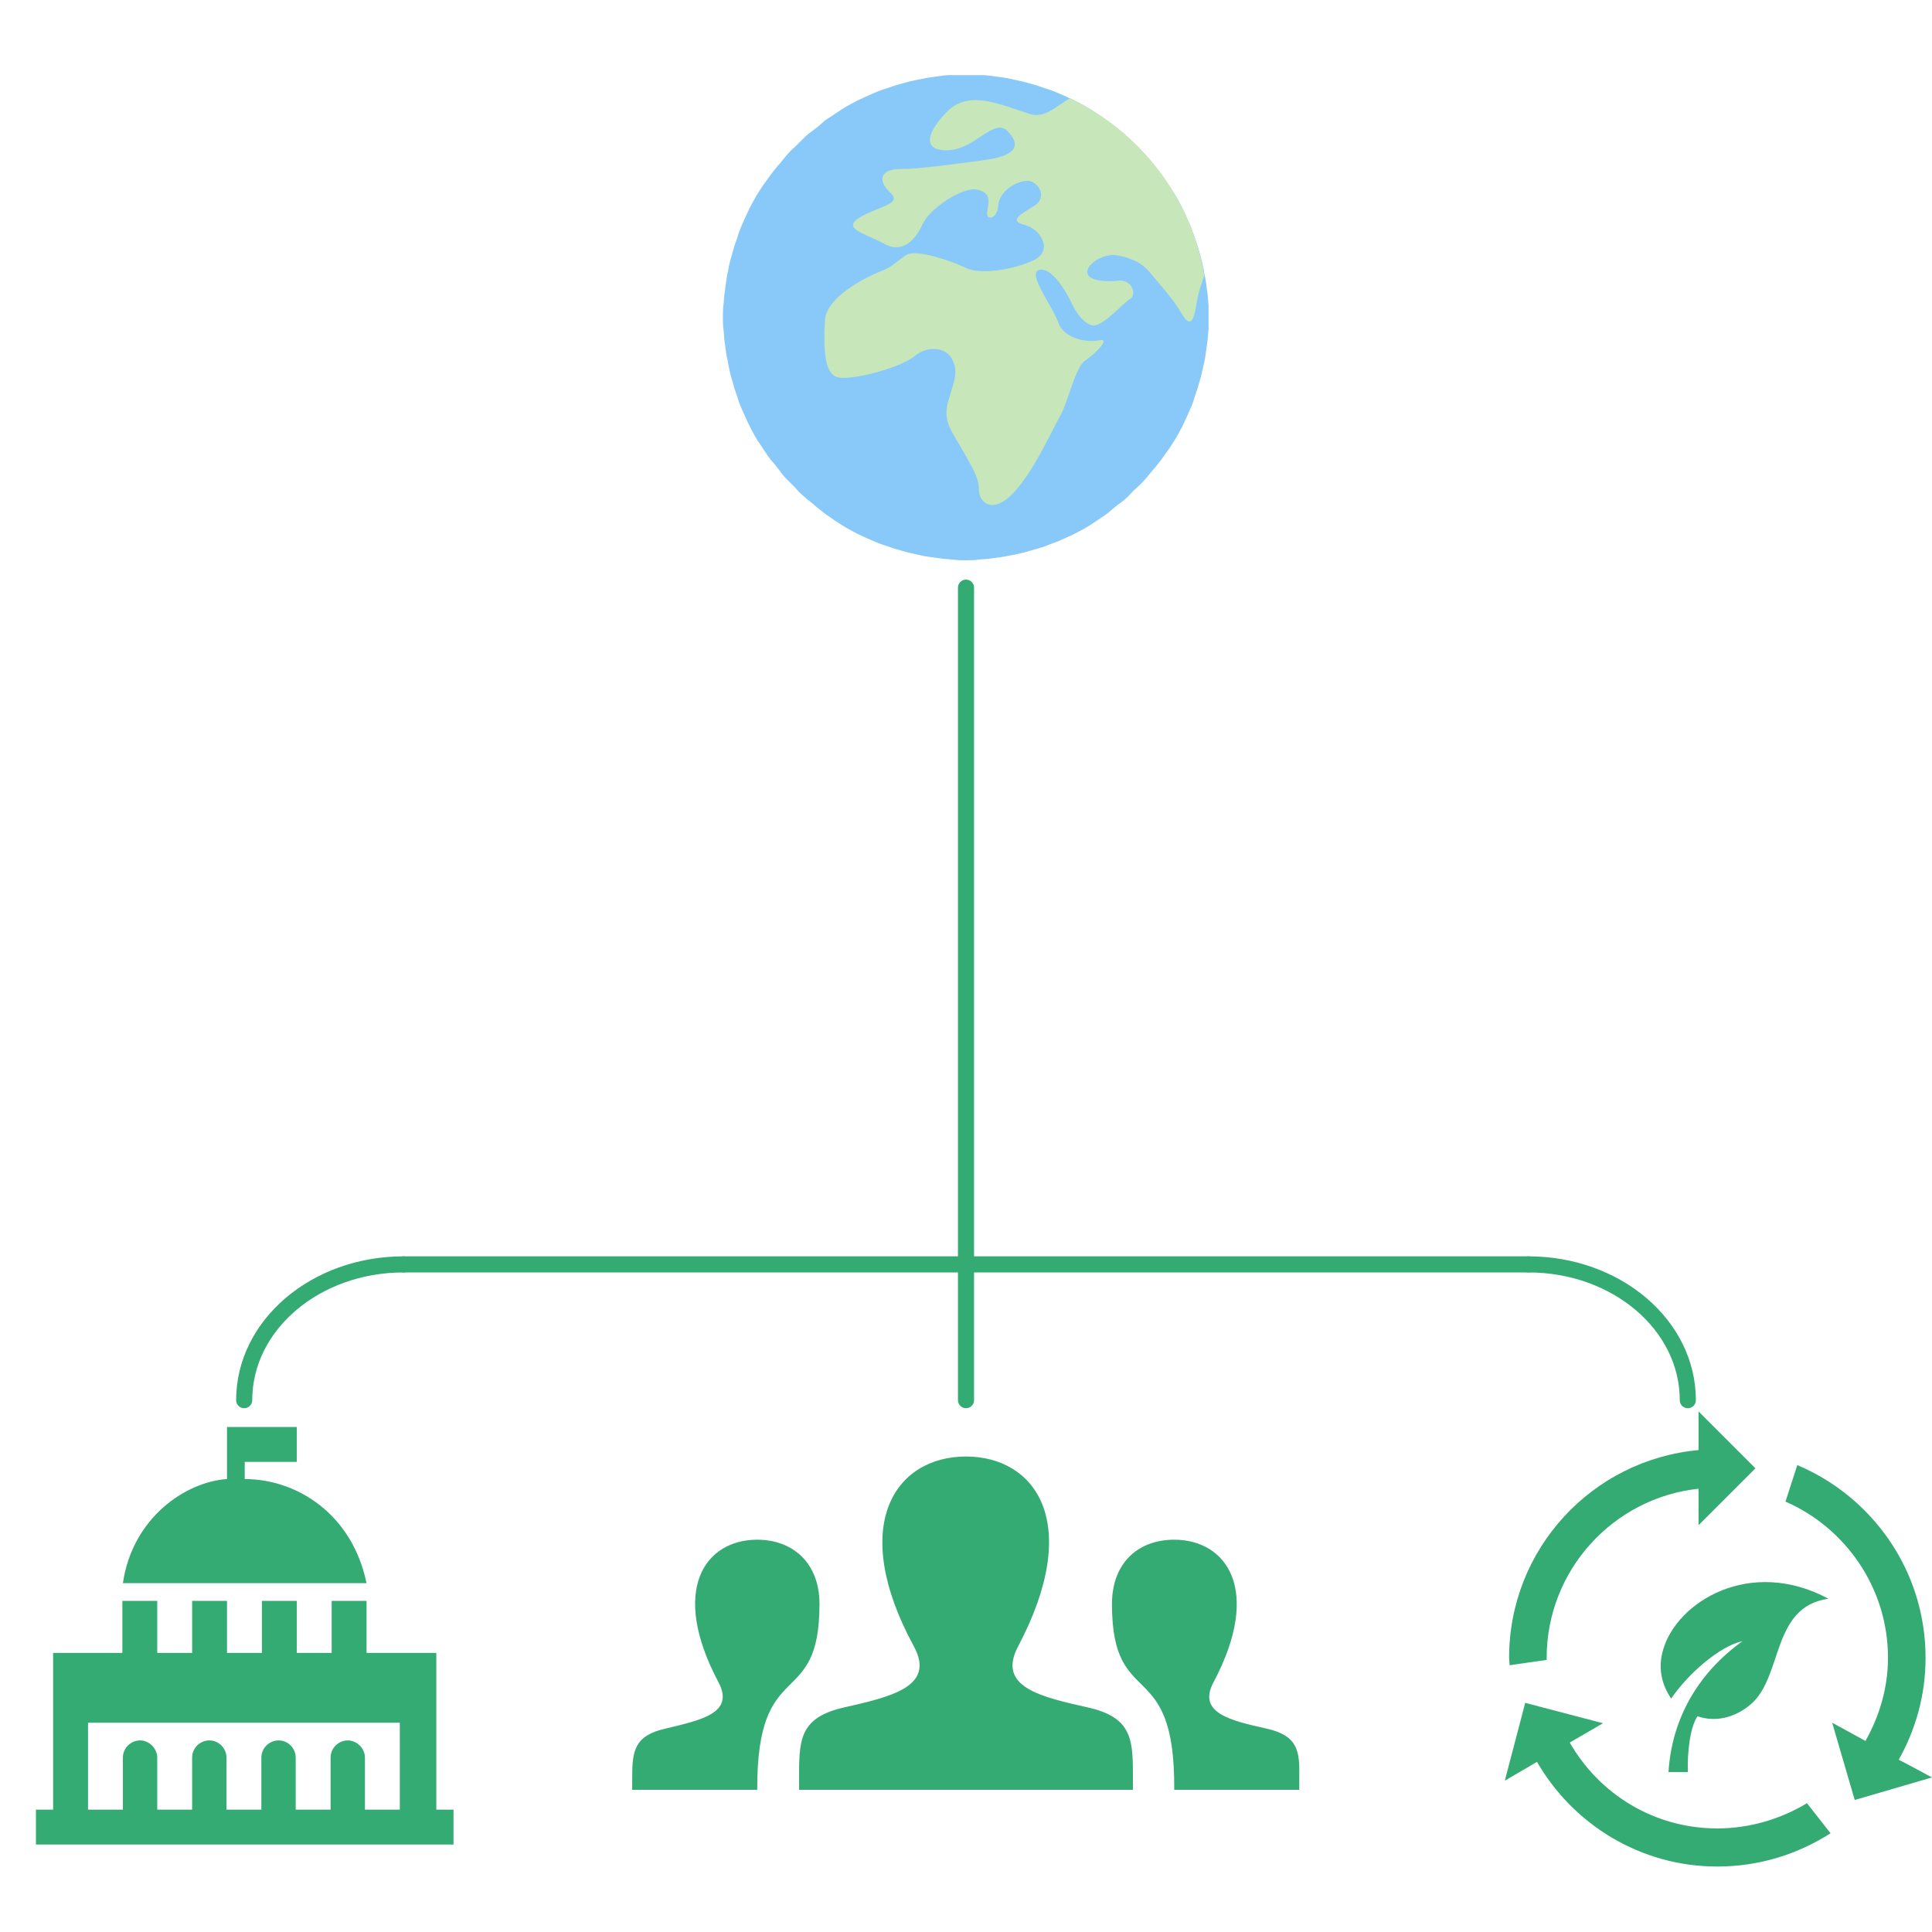 <?xml version="1.0" encoding="utf-8"?>
<!-- Generator: Adobe Illustrator 25.0.1, SVG Export Plug-In . SVG Version: 6.00 Build 0)  -->
<svg version="1.1" id="Layer_1" xmlns="http://www.w3.org/2000/svg" xmlns:xlink="http://www.w3.org/1999/xlink" x="0px" y="0px"
	 viewBox="0 0 360 360" style="enable-background:new 0 0 360 360;" xml:space="preserve">
<style type="text/css">
	.st0{fill:none;stroke:#34AB72;stroke-width:3;stroke-linecap:round;stroke-miterlimit:10;}
	.st1{clip-path:url(#SVGID_2_);}
	.st2{fill:#88C9F9;}
	.st3{fill:#C7E6BA;}
	.st4{fill-rule:evenodd;clip-rule:evenodd;fill:#34AB72;}
	.st5{fill:#34AB72;}
</style>
<path class="st0" d="M270.8,210.5"/>
<g>
	<line class="st0" x1="180" y1="109.5" x2="180" y2="235.6"/>
	<line class="st0" x1="75.2" y1="235.6" x2="284.8" y2="235.6"/>
	<path class="st0" d="M45.5,260.9c0-14,13.3-25.3,29.7-25.3"/>
	<path class="st0" d="M314.5,260.9c0-14-13.3-25.3-29.7-25.3"/>
	<line class="st0" x1="180" y1="260.9" x2="180" y2="235.6"/>
</g>
<g>
	<g>
		<g>
			<defs>
				<rect id="SVGID_1_" x="134.7" y="14" width="90.5" height="90.5"/>
			</defs>
			<clipPath id="SVGID_2_">
				<use xlink:href="#SVGID_1_"  style="overflow:visible;"/>
			</clipPath>
			<g class="st1">
				<path class="st2" d="M225.3,59.1c0,0.8,0,1.5-0.1,2.2c-0.1,0.7-0.1,1.5-0.2,2.2c-0.1,0.8-0.2,1.5-0.3,2.2s-0.2,1.4-0.4,2.2
					c-0.2,0.8-0.3,1.4-0.5,2.2c-0.2,0.7-0.4,1.4-0.6,2.1c-0.2,0.7-0.5,1.4-0.7,2.1c-0.2,0.8-0.5,1.4-0.8,2.1c-0.3,0.7-0.6,1.4-0.9,2
					c-0.3,0.7-0.6,1.3-1,2c-0.3,0.6-0.7,1.3-1.1,1.9s-0.8,1.3-1.2,1.8c-0.4,0.6-0.9,1.2-1.3,1.8c-0.5,0.6-0.9,1.2-1.4,1.7
					c-0.5,0.6-1,1.2-1.4,1.7c-0.5,0.5-1,1.1-1.6,1.6c-0.6,0.5-1,1-1.6,1.6c-0.5,0.5-1.1,1-1.7,1.4c-0.6,0.5-1.2,0.9-1.7,1.4
					c-0.6,0.5-1.2,0.9-1.8,1.3c-0.6,0.4-1.2,0.8-1.8,1.2c-0.6,0.4-1.3,0.8-1.9,1.1c-0.6,0.3-1.3,0.7-2,1c-0.7,0.3-1.3,0.6-2,0.9
					c-0.7,0.3-1.4,0.5-2.1,0.8c-0.7,0.3-1.4,0.5-2.1,0.7c-0.8,0.2-1.4,0.4-2.1,0.6c-0.7,0.2-1.4,0.3-2.2,0.5
					c-0.8,0.1-1.4,0.3-2.2,0.4c-0.8,0.1-1.4,0.2-2.2,0.3c-0.8,0.1-1.5,0.1-2.2,0.2c-0.7,0.1-1.5,0.1-2.2,0.1c-0.7,0-1.5,0-2.2-0.1
					c-0.7-0.1-1.5-0.1-2.2-0.2c-0.8-0.1-1.4-0.2-2.2-0.3c-0.8-0.1-1.4-0.2-2.2-0.4c-0.8-0.2-1.4-0.3-2.2-0.5
					c-0.7-0.2-1.4-0.4-2.1-0.6c-0.7-0.2-1.4-0.5-2.1-0.7c-0.7-0.2-1.4-0.5-2.1-0.8c-0.7-0.3-1.4-0.6-2-0.9c-0.7-0.3-1.3-0.6-2-1
					c-0.6-0.3-1.3-0.7-1.9-1.1c-0.6-0.4-1.3-0.8-1.8-1.2c-0.6-0.4-1.2-0.8-1.8-1.3c-0.6-0.5-1.2-0.9-1.7-1.4
					c-0.6-0.5-1.2-0.9-1.7-1.4c-0.6-0.5-1.1-1-1.6-1.6c-0.5-0.5-1-1-1.6-1.6c-0.5-0.5-1-1.1-1.4-1.7c-0.5-0.6-0.9-1.2-1.4-1.7
					c-0.5-0.6-0.9-1.2-1.3-1.8c-0.4-0.6-0.8-1.3-1.2-1.8c-0.4-0.6-0.8-1.3-1.1-1.9s-0.7-1.3-1-2c-0.3-0.7-0.6-1.3-0.9-2
					c-0.3-0.7-0.6-1.4-0.8-2.1c-0.2-0.7-0.5-1.4-0.7-2.1c-0.2-0.8-0.4-1.4-0.6-2.1s-0.3-1.4-0.5-2.2c-0.1-0.8-0.3-1.4-0.4-2.2
					c-0.1-0.8-0.2-1.4-0.3-2.2c-0.1-0.8-0.1-1.5-0.2-2.2c-0.1-0.7-0.1-1.5-0.1-2.2c0-0.8,0-1.5,0.1-2.2c0.1-0.7,0.1-1.5,0.2-2.2
					c0.1-0.8,0.2-1.4,0.3-2.2c0.1-0.8,0.2-1.4,0.4-2.2c0.1-0.8,0.3-1.4,0.5-2.2c0.2-0.7,0.4-1.4,0.6-2.1c0.2-0.7,0.5-1.4,0.7-2.1
					c0.2-0.7,0.5-1.4,0.8-2.1c0.3-0.7,0.6-1.4,0.9-2c0.3-0.7,0.6-1.3,1-2s0.7-1.3,1.1-1.9c0.4-0.6,0.8-1.3,1.2-1.8
					c0.4-0.6,0.9-1.2,1.3-1.8c0.5-0.6,0.9-1.2,1.4-1.7c0.5-0.6,1-1.2,1.4-1.7c0.5-0.6,1-1.1,1.6-1.6c0.5-0.5,1-1,1.6-1.6
					c0.5-0.5,1.1-1,1.7-1.4c0.6-0.5,1.2-0.9,1.7-1.4s1.2-0.9,1.8-1.3c0.6-0.4,1.2-0.8,1.8-1.2c0.6-0.4,1.3-0.8,1.9-1.1
					c0.6-0.3,1.3-0.7,2-1c0.7-0.3,1.3-0.6,2-0.9c0.7-0.3,1.4-0.6,2.1-0.8c0.7-0.2,1.4-0.5,2.1-0.7c0.7-0.2,1.4-0.4,2.1-0.6
					s1.4-0.3,2.2-0.5c0.8-0.1,1.4-0.3,2.2-0.4c0.8-0.1,1.4-0.2,2.2-0.3c0.8-0.1,1.5-0.1,2.2-0.2c0.7-0.1,1.5-0.1,2.2-0.1
					c0.7,0,1.5,0,2.2,0.1c0.7,0.1,1.5,0.1,2.2,0.2c0.8,0.1,1.4,0.2,2.2,0.3c0.8,0.1,1.4,0.2,2.2,0.4c0.8,0.2,1.4,0.3,2.2,0.5
					c0.7,0.2,1.4,0.4,2.1,0.6c0.7,0.2,1.4,0.5,2.1,0.7c0.7,0.2,1.4,0.5,2.1,0.8c0.7,0.3,1.4,0.6,2,0.9c0.7,0.3,1.3,0.6,2,1
					c0.6,0.3,1.3,0.7,1.9,1.1c0.6,0.4,1.3,0.8,1.8,1.2c0.6,0.4,1.2,0.9,1.8,1.3c0.6,0.5,1.2,0.9,1.7,1.4c0.6,0.5,1.2,1,1.7,1.4
					c0.5,0.5,1.1,1,1.6,1.6c0.5,0.5,1,1,1.6,1.6c0.5,0.5,1,1.1,1.4,1.7c0.5,0.6,0.9,1.2,1.4,1.7c0.5,0.6,0.9,1.2,1.3,1.8
					c0.4,0.6,0.8,1.2,1.2,1.8s0.8,1.3,1.1,1.9c0.3,0.6,0.7,1.3,1,2c0.3,0.7,0.6,1.3,0.9,2c0.3,0.7,0.5,1.4,0.8,2.1
					c0.2,0.7,0.5,1.4,0.7,2.1c0.2,0.7,0.4,1.4,0.6,2.1c0.2,0.7,0.3,1.4,0.5,2.2c0.1,0.8,0.3,1.4,0.4,2.2c0.1,0.8,0.2,1.4,0.3,2.2
					c0.1,0.8,0.1,1.5,0.2,2.2C225.3,57.6,225.3,58.5,225.3,59.1z"/>
			</g>
		</g>
	</g>
	<path class="st3" d="M199.4,18.3c-2.6,1.4-4.7,3.9-7.6,2.9c-4.7-1.4-11-4.6-15.1-0.6s-5,7.6,0,7.4c5-0.2,8.5-6.1,11-3.6
		c2.5,2.5,1.9,4.6-4.1,5.4c-5.9,0.8-12.4,1.7-15.9,1.7c-3.5,0-4.3,2-1.9,4.3c2.4,2.2-1.4,2.4-5.4,4.6c-3.9,2.2,0.9,3.1,4.3,5
		c3.3,1.9,5.8-0.5,7.2-3.6c1.4-3.1,7.5-6.9,10-6.5c2.5,0.5,2.5,1.7,2.1,3.9c-0.5,2.2,1.9,1.6,2-0.9c0.2-2.5,3-4.4,5.2-4.6
		s4.1,3,1.6,4.6c-2.5,1.6-5,2.8-1.9,3.6c3.1,0.8,5.4,4.8,1.7,6.6c-3.6,1.7-9.9,2.8-12.7,1.4c-2.8-1.4-9.3-3.5-11-2.4s-2.7,2.3-4.7,3
		c-2,0.8-10.4,4.6-10.5,9.4c-0.2,4.8-0.3,10.4,3,10.5c3.3,0.2,11.3-2,13.8-4.1c2.5-2,5.9-1.6,7,0.8c1.1,2.4,0.3,3.8-0.8,7.6
		c-1.1,3.8,0.7,5.7,2.5,8.9c1.8,3.3,3.2,5.2,3.2,7.6c0,2.4,2.5,4.7,6.3,0.8c3.8-3.9,7.2-11.6,8.8-14.4s2.8-9.1,4.7-10.4
		c1.9-1.3,4.8-4.2,2.7-3.8c-2.2,0.5-6.6-0.2-7.7-3.3c-1.1-3.1-5.8-9.1-3.6-9.8c2.2-0.6,4.7,3.5,5.7,5.4c0.9,2,2.2,4.3,4.1,4.9
		c1.9,0.6,5.9-4.2,7.2-4.9c1.3-0.8,0.3-3.7-2.2-3.4c-2.5,0.3-5.8,0-5.8-1.6c0-1.6,3.1-3.6,5.7-3.1c2.5,0.5,4.4,1.3,5.9,3.1
		c1.6,1.9,4.7,5.4,5.9,7.6c1.3,2.2,2.2,2.5,2.8-1.4c0.4-2.6,1-4,1.5-5.6C222,36.8,212.4,24.5,199.4,18.3z"/>
</g>
<path class="st4" d="M9.9,343.7H6.7v-6.5h3.2l0-29.2h12.9v-9.7h6.5v9.7h6.5v-9.7h6.5v9.7h6.5v-9.7h6.5v9.7h6.5v-9.7h6.5v9.7h13v29.2
	h3.2v6.5H9.9z M74.7,321H16.4v16.2h6.5v-9.7c0-1.8,1.5-3.2,3.2-3.2s3.2,1.5,3.2,3.2v9.7h6.5v-9.7c0-1.8,1.5-3.2,3.2-3.2
	c1.8,0,3.2,1.5,3.2,3.2v9.7h6.5v-9.7c0-1.8,1.5-3.2,3.2-3.2c1.8,0,3.2,1.5,3.2,3.2v9.7h6.5v-9.7c0-1.8,1.5-3.2,3.2-3.2
	s3.2,1.5,3.2,3.2v9.7h6.5V321z M55.3,272.4h-9.7v3.2c9.6,0,20,6.4,22.7,19.4H22.9c1.8-12.3,11.8-18.9,19.4-19.4v-9.7h13V272.4z"/>
<path class="st5" d="M211.1,333.5h-62.2l0-3.2c0-6.5,0.5-10.3,8.2-12.1c8.7-2,17.3-3.8,13.2-11.4c-12.3-22.6-3.5-35.4,9.7-35.4
	c12.9,0,21.9,12.3,9.7,35.4c-4,7.6,4.3,9.4,13.2,11.4c7.7,1.8,8.2,5.6,8.2,12.1C211.1,330.3,211.1,333.5,211.1,333.5z M236,322.1
	c-6.7-1.5-12.9-2.9-9.9-8.6c9.2-17.3,2.4-26.6-7.3-26.6c-6.6,0-11.6,4.2-11.6,12c0,20.2,11.8,9.2,11.6,34.6h23.3l0-2.4
	C242.2,326.2,241.8,323.4,236,322.1z M117.8,333.5h23.3c-0.1-25.4,11.6-14.4,11.6-34.6c0-7.8-5.1-12-11.6-12
	c-9.7,0-16.4,9.3-7.2,26.6c3,5.7-3.2,7-9.9,8.6c-5.8,1.3-6.2,4.2-6.2,9.1C117.8,331.1,117.8,333.5,117.8,333.5z"/>
<path class="st5" d="M360,331.2l-14.4,4.2l-4.2-14.4l6.2,3.4c2.6-4.6,4.2-9.9,4.2-15.5c0-13-7.9-24.2-19.1-29.1l2.2-6.8
	c14,5.9,23.9,19.7,23.9,35.9c0,6.9-1.8,13.3-5,19C353.9,327.9,360,331.2,360,331.2z M320,340.7c-11.8,0-22-6.4-27.5-16l6.2-3.6
	l-14.5-3.8l-3.8,14.5l6-3.5c6.7,11.6,19.2,19.5,33.6,19.5c7.8,0,15-2.3,21.1-6.2l-4.4-5.6C331.9,338.9,326.1,340.7,320,340.7z
	 M288.2,309.3l0-0.4c0-16.3,12.4-29.8,28.3-31.5l0,6.8l10.6-10.6L316.5,263l0,7.2c-19.8,1.8-35.3,18.4-35.3,38.7l0.1,1.4
	C281.2,310.3,288.2,309.3,288.2,309.3z M309.9,307.4c-0.9,3-0.5,6.2,1.5,9.1c3.2-4.7,9.1-9.8,13.3-10.7
	c-8.5,6.1-13.2,14.7-13.8,24.4h3.6c-0.1-3.7,0.4-8.3,1.8-10.4c3.2,1.1,6.8,0.4,9.9-2.2c6.1-5.2,3.8-18.2,14.5-19.7
	C326.2,290.1,312.5,298.4,309.9,307.4z"/>
</svg>

